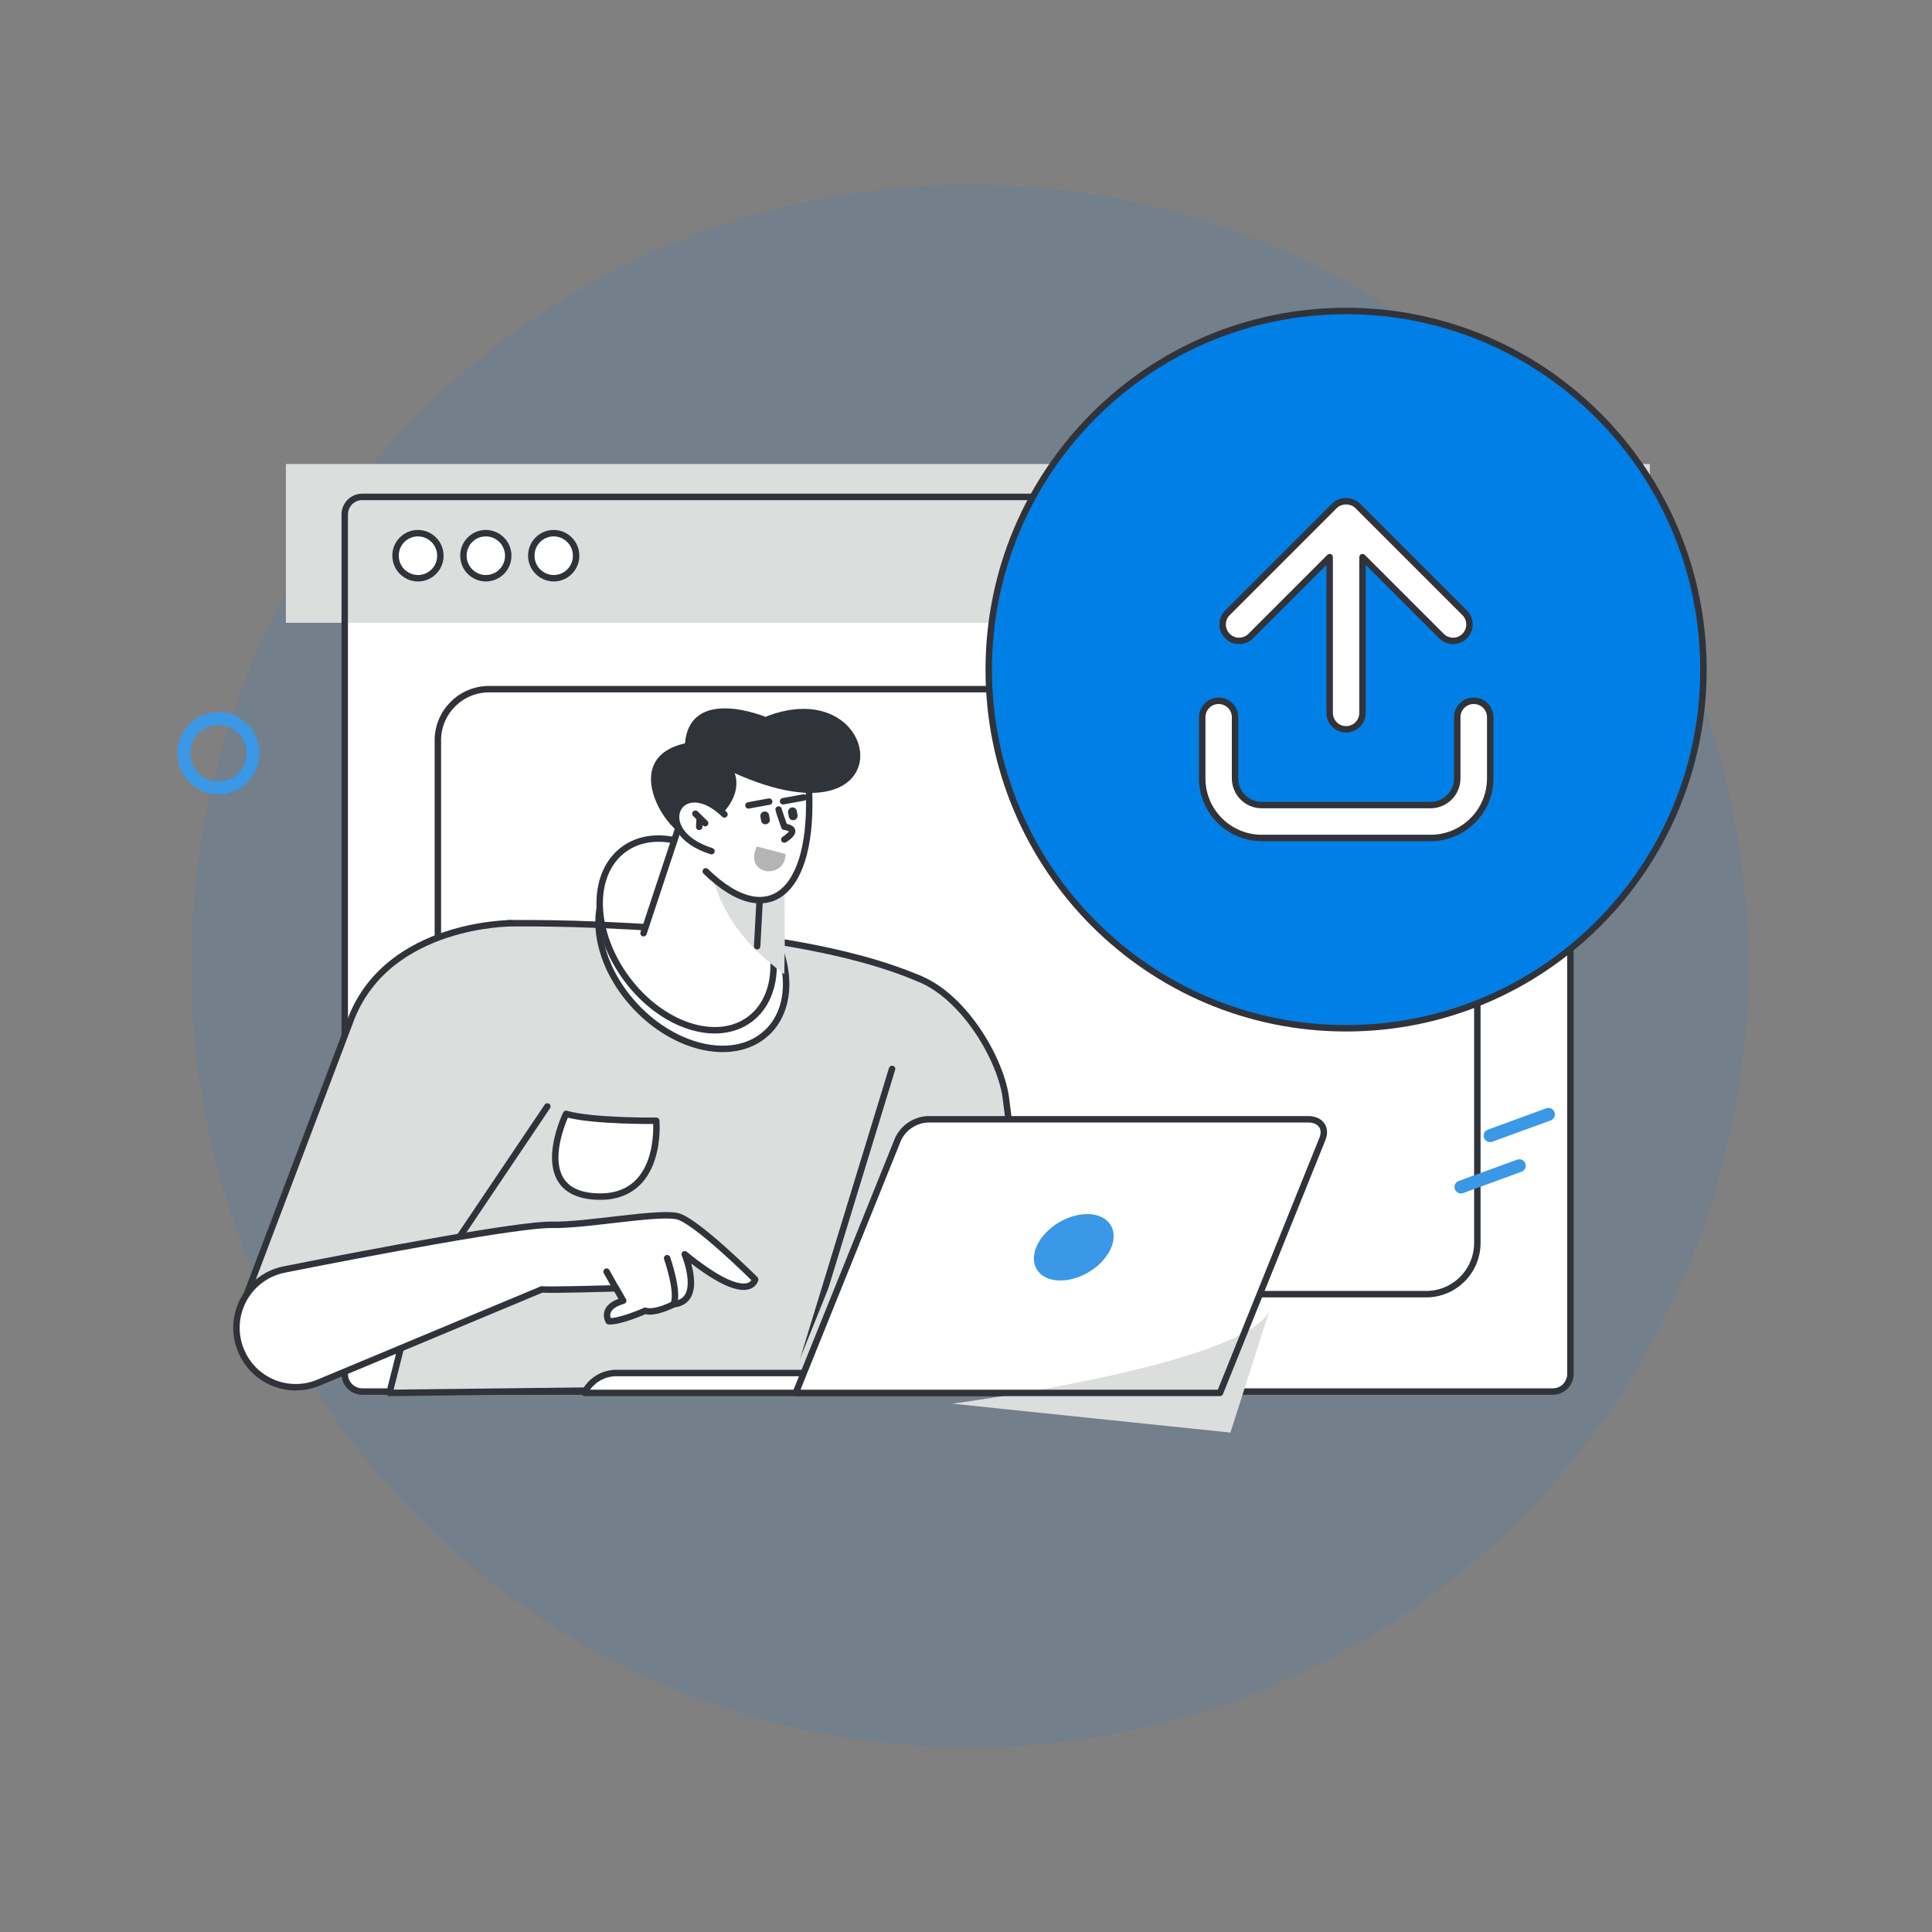 <svg id="a" xmlns="http://www.w3.org/2000/svg" viewBox="0 0 300 300"><rect x="0" y="0" width="300" height="300" fill="#808080" stroke="none"/><defs><style>.b,.c,.d,.e,.f{stroke-linecap:round;stroke-linejoin:round;}.b,.c,.d,.f{stroke:#31333a;}.b,.d,.g{fill:#fff;}.h{isolation:isolate;opacity:.1;}.h,.c{fill:#007fe6;}.h,.i,.j,.k,.l,.g{stroke-width:0px;}.c,.d,.f{stroke-width:1px;}.e{stroke:#3a98e6;stroke-width:2px;}.e,.f{fill:none;}.i{fill:#31333a;}.j{fill:#3a98e6;}.k{fill:#dcdddd;}.l{fill:#b5b5b6;}</style></defs><path class="h" d="m150.57,271.32c66.76,0,120.88-54.32,120.88-121.32S217.33,28.68,150.57,28.68,29.69,83,29.69,150s54.12,121.32,120.88,121.32Z"/><path class="g" d="m241.13,77.16H56.25c-1.5,0-2.72,1.22-2.72,2.72h0v133.48c0,1.5,1.22,2.72,2.72,2.72h184.88c1.5,0,2.72-1.22,2.72-2.72h0V79.88c0-1.5-1.22-2.72-2.72-2.72h0Z"/><path class="k" d="m256.2,72.05H44.39v24.66h211.8v-24.66h0Z"/><path class="f" d="m241.13,77.16H56.25c-1.5,0-2.72,1.22-2.72,2.72h0v133.48c0,1.5,1.22,2.72,2.72,2.72h184.88c1.5,0,2.72-1.22,2.72-2.72h0V79.88c0-1.5-1.22-2.72-2.72-2.72h0Z"/><path class="d" d="m64.9,89.79c1.93,0,3.49-1.57,3.48-3.5,0-1.93-1.56-3.49-3.48-3.5-1.93,0-3.49,1.57-3.48,3.5,0,1.93,1.56,3.49,3.48,3.5Zm10.54,0c1.93,0,3.49-1.57,3.48-3.5,0-1.93-1.56-3.49-3.48-3.5-1.93,0-3.49,1.57-3.48,3.5,0,1.93,1.56,3.49,3.48,3.5h0Zm10.54,0c1.93,0,3.49-1.57,3.48-3.5,0-1.93-1.56-3.49-3.48-3.5-1.93,0-3.49,1.57-3.48,3.5,0,1.93,1.56,3.49,3.48,3.5Z"/><path class="g" d="m221.44,107.01H75.95c-4.4,0-7.96,3.56-7.96,7.96v78.03c0,4.4,3.56,7.96,7.96,7.96h145.49c4.4,0,7.96-3.56,7.96-7.96h0v-78.04c0-4.4-3.56-7.96-7.96-7.96h0Z"/><path class="f" d="m221.44,107.01H75.95c-4.4,0-7.96,3.56-7.96,7.96v78.03c0,4.4,3.56,7.96,7.96,7.96h145.49c4.4,0,7.96-3.56,7.96-7.96h0v-78.04c0-4.4-3.56-7.96-7.96-7.96h0Z"/><path class="g" d="m100.39,180.54c1.53,1.41,3.33,2.5,5.29,3.22,1.96.72,4.04,1.04,6.12.95"/><path class="i" d="m99.33,181.6c3.39,3.11,7.87,4.77,12.47,4.61.82-.02,1.48-.68,1.5-1.5,0-.82-.67-1.49-1.5-1.5-3.81.17-7.53-1.17-10.35-3.73-.59-.57-1.53-.57-2.12,0-.58.59-.58,1.53,0,2.12Z"/><path class="c" d="m209.02,159.67c30.65,0,55.49-24.93,55.49-55.69s-24.84-55.69-55.49-55.69-55.49,24.93-55.49,55.69,24.85,55.69,55.49,55.69Z"/><path class="k" d="m161.38,211.33l-5.23-41.15c-1.02-6.39-7.07-16.3-14.37-18.56l-18.22,25.98-5.44,36.71,43.25-2.98h0s0,0,0,0Z"/><path class="f" d="m161.38,211.33l-5.23-41.15c-1.02-6.39-7.07-16.3-14.37-18.56l-18.22,25.98-5.44,36.71,43.25-2.98h0s0,0,0,0Z"/><path class="k" d="m138.52,165.98l-15.16,49.57-62.88.74,18.35-72.92s42.22-.8,63.97,8.63"/><path class="d" d="m119.08,160.36c4.88-4.57,3.66-13.81-2.73-20.64-6.39-6.83-15.53-8.67-20.42-4.1-4.88,4.57-3.66,13.81,2.73,20.64,6.39,6.83,15.53,8.67,20.41,4.1h0Z"/><path class="d" d="m116.43,158.27c5.13-3.82,4.9-12.81-.51-20.09-5.41-7.28-13.96-10.08-19.1-6.26-5.13,3.82-4.9,12.81.51,20.09,5.41,7.28,13.96,10.08,19.1,6.26Z"/><path class="f" d="m138.52,165.98l-15.16,49.57-62.88.74,18.35-72.92s42.22-.8,63.97,8.63"/><path class="g" d="m99.93,144.91l5.81-17.53,10.69,8.07,1.71,1-.57,10.48"/><path class="k" d="m121.79,151.28c-13.04-9.69-9.92-17.15-14.47-22.26-4.54-5.1,14.5,4.89,14.5,4.89l.04,12.59"/><path class="f" d="m99.93,144.91l5.81-17.53,10.69,8.07,1.71,1-.57,10.48"/><path class="g" d="m107.32,129.02l.24-5.26,6-7.61,11.88,3.99c1.6,17.93-5.71,25.04-15.85,15.16"/><path class="f" d="m107.32,129.02l.24-5.26,6-7.61,11.88,3.99c1.6,17.93-5.71,25.04-15.85,15.16"/><path class="i" d="m108.89,128.87c7.28-4.4,5.18-8.81,5.18-8.81,27.16,12.11,23.28-16.09,4.78-8.75,0,0-11.69-4.86-12.49,4.12-12.48,2.79.89,19.4,2.53,13.44h0Z"/><path class="g" d="m112.49,126.46c-6.89-6.65-11.79,2.63-2.01,5.71,0,0,2.01-5.71,2.01-5.71Z"/><path class="f" d="m112.49,126.46c-6.89-6.65-11.79,2.63-2.01,5.71"/><path class="g" d="m120.9,125.7c0,.12.89,2.67.89,2.67,2.73.4,0,1.99,0,1.99"/><path class="f" d="m120.9,125.7c0,.12.89,2.67.89,2.67,2.73.4,0,1.99,0,1.99"/><path class="i" d="m123.3,127.35c.37-.08.61-.44.54-.81l-.12-.63c-.03-.18-.13-.33-.29-.43-.15-.1-.33-.13-.51-.09-.37.08-.61.44-.55.81l.12.63c.07.35.41.59.76.52,0,0,.02,0,.03,0h0Z"/><path class="f" d="m124.81,123.83l-3.22.59"/><path class="i" d="m118.99,127.98c.37-.08.61-.44.54-.81l-.12-.63c-.07-.36-.41-.59-.77-.52,0,0-.01,0-.02,0-.37.08-.61.44-.54.81l.12.63c.03.18.13.33.28.43.15.1.33.13.51.09Z"/><path class="f" d="m119.44,124.47l-3.22.59"/><path class="l" d="m121.99,132.62l-4.47-1.18c-2.12,4.44,4.35,5.32,4.47,1.18Z"/><path class="f" d="m109.49,127.82l-1.51-1.47m.59,2.04l.07-1.31"/><path class="k" d="m122.08,216.29h65.88l15.91-39.45c.68-1.68-.31-3.04-2.21-3.04h-59.01c-2,.07-3.79,1.24-4.66,3.04l-15.91,39.45Z"/><path class="d" d="m95.81,213.2h94.18l-1.59,3.09h-97.61l.37-.71c.52-.75,1.22-1.35,2.03-1.77.81-.42,1.71-.62,2.62-.61h0Z"/><path class="g" d="m123.56,216.29h65.88l15.91-39.45c.68-1.68-.31-3.04-2.21-3.04h-59.01c-2,.07-3.79,1.24-4.66,3.04l-15.91,39.45h0Z"/><path class="k" d="m197.14,203.44c-3.55,8.46-49.27,14.52-49.27,14.52l43.19,4.49"/><path class="f" d="m123.56,216.29h65.88l15.91-39.45c.68-1.68-.31-3.04-2.21-3.04h-59.01c-2,.07-3.79,1.24-4.66,3.04l-15.91,39.45h0Z"/><path class="j" d="m169.03,197.55c3.18-1.88,4.72-5.14,3.46-7.28s-4.87-2.34-8.05-.46c-3.18,1.88-4.72,5.15-3.46,7.28,1.27,2.14,4.87,2.34,8.05.46Z"/><path class="k" d="m84.99,171.81l-20.37,30.26-26.34-.99,16.3-43.04c5.9-14.8,24.93-14.68,24.93-14.68"/><path class="f" d="m84.99,171.81l-20.37,30.26-26.34-.99,16.3-43.04c5.9-14.8,24.93-14.68,24.93-14.68"/><path class="g" d="m117.26,198.67s-.84,4.32-10.94-3.91c0,0,3.06,7.28-1.71,7.76,0,0-2.85,1.51-4.43,1.02,0,0-3.92,1.76-5.66,1.62,0,0-1.38-2.15,2.25-3.19l-1.1-1.92s-10.04.3-11.54.17l-34.68,14.48c-4.68,1.95-10.06-.27-12.01-4.95-.08-.2-.16-.4-.23-.6-1.64-4.82.94-10.07,5.76-11.71.38-.13.76-.23,1.15-.31,13.65-2.71,36.62-7.04,41.53-6.94,5.38.11,16.07-2,19.45-1.36,2.83.53,12.16,9.83,12.16,9.83h0Z"/><path class="f" d="m117.26,198.67s-.84,4.32-10.94-3.91c0,0,3.06,7.28-1.71,7.76,0,0-2.85,1.51-4.43,1.02,0,0-3.92,1.76-5.66,1.62,0,0-1.38-2.15,2.25-3.19l-1.1-1.92s-10.04.3-11.54.17l-34.68,14.48c-4.68,1.95-10.06-.27-12.01-4.95-.08-.2-.16-.4-.23-.6h0c-1.64-4.82.94-10.07,5.76-11.71.38-.13.76-.23,1.15-.31,13.65-2.71,36.62-7.04,41.53-6.94,5.38.11,16.07-2,19.45-1.36,2.83.53,12.16,9.83,12.16,9.83h0Z"/><path class="g" d="m103.59,195.37s1.85,5.29,1.01,7.16l-1.01-7.16Z"/><path class="f" d="m103.59,195.37s1.85,5.29,1.01,7.16m-10.41-5.07l1.46,2.6"/><path class="d" d="m101.9,174.03s-9.89.12-14-1.07c0,0-5.97,12.25,4.57,12.83,10.55.58,9.43-11.76,9.43-11.76h0Z"/><path class="e" d="m33.92,122.35c2.96,0,5.37-2.41,5.37-5.39s-2.4-5.39-5.37-5.39-5.37,2.41-5.37,5.39,2.4,5.39,5.37,5.39Zm197.46,54l9.06-3.31m-13.59,11.28l9.06-3.31"/><path class="b" d="m194.21,98.77l12.26-12.26v24.19c0,1.41,1.14,2.55,2.55,2.55s2.55-1.14,2.55-2.55v-24.19l12.26,12.26c.5.5,1.15.75,1.8.75s1.31-.25,1.8-.75c1-1,1-2.61,0-3.61l-16.61-16.61c-.96-.96-2.65-.96-3.61,0l-16.61,16.61c-1,1-1,2.61,0,3.61,1,1,2.61,1,3.61,0Z"/><path class="b" d="m228.83,108.82c-1.41,0-2.55,1.14-2.55,2.55v9.5c0,2.29-1.86,4.14-4.14,4.14h-26.22c-2.29,0-4.14-1.86-4.14-4.14v-9.5c0-1.41-1.14-2.55-2.55-2.55s-2.55,1.14-2.55,2.55v9.5c0,5.1,4.15,9.25,9.25,9.25h26.22c5.1,0,9.25-4.15,9.25-9.25v-9.5c0-1.41-1.14-2.55-2.55-2.55Z"/></svg>